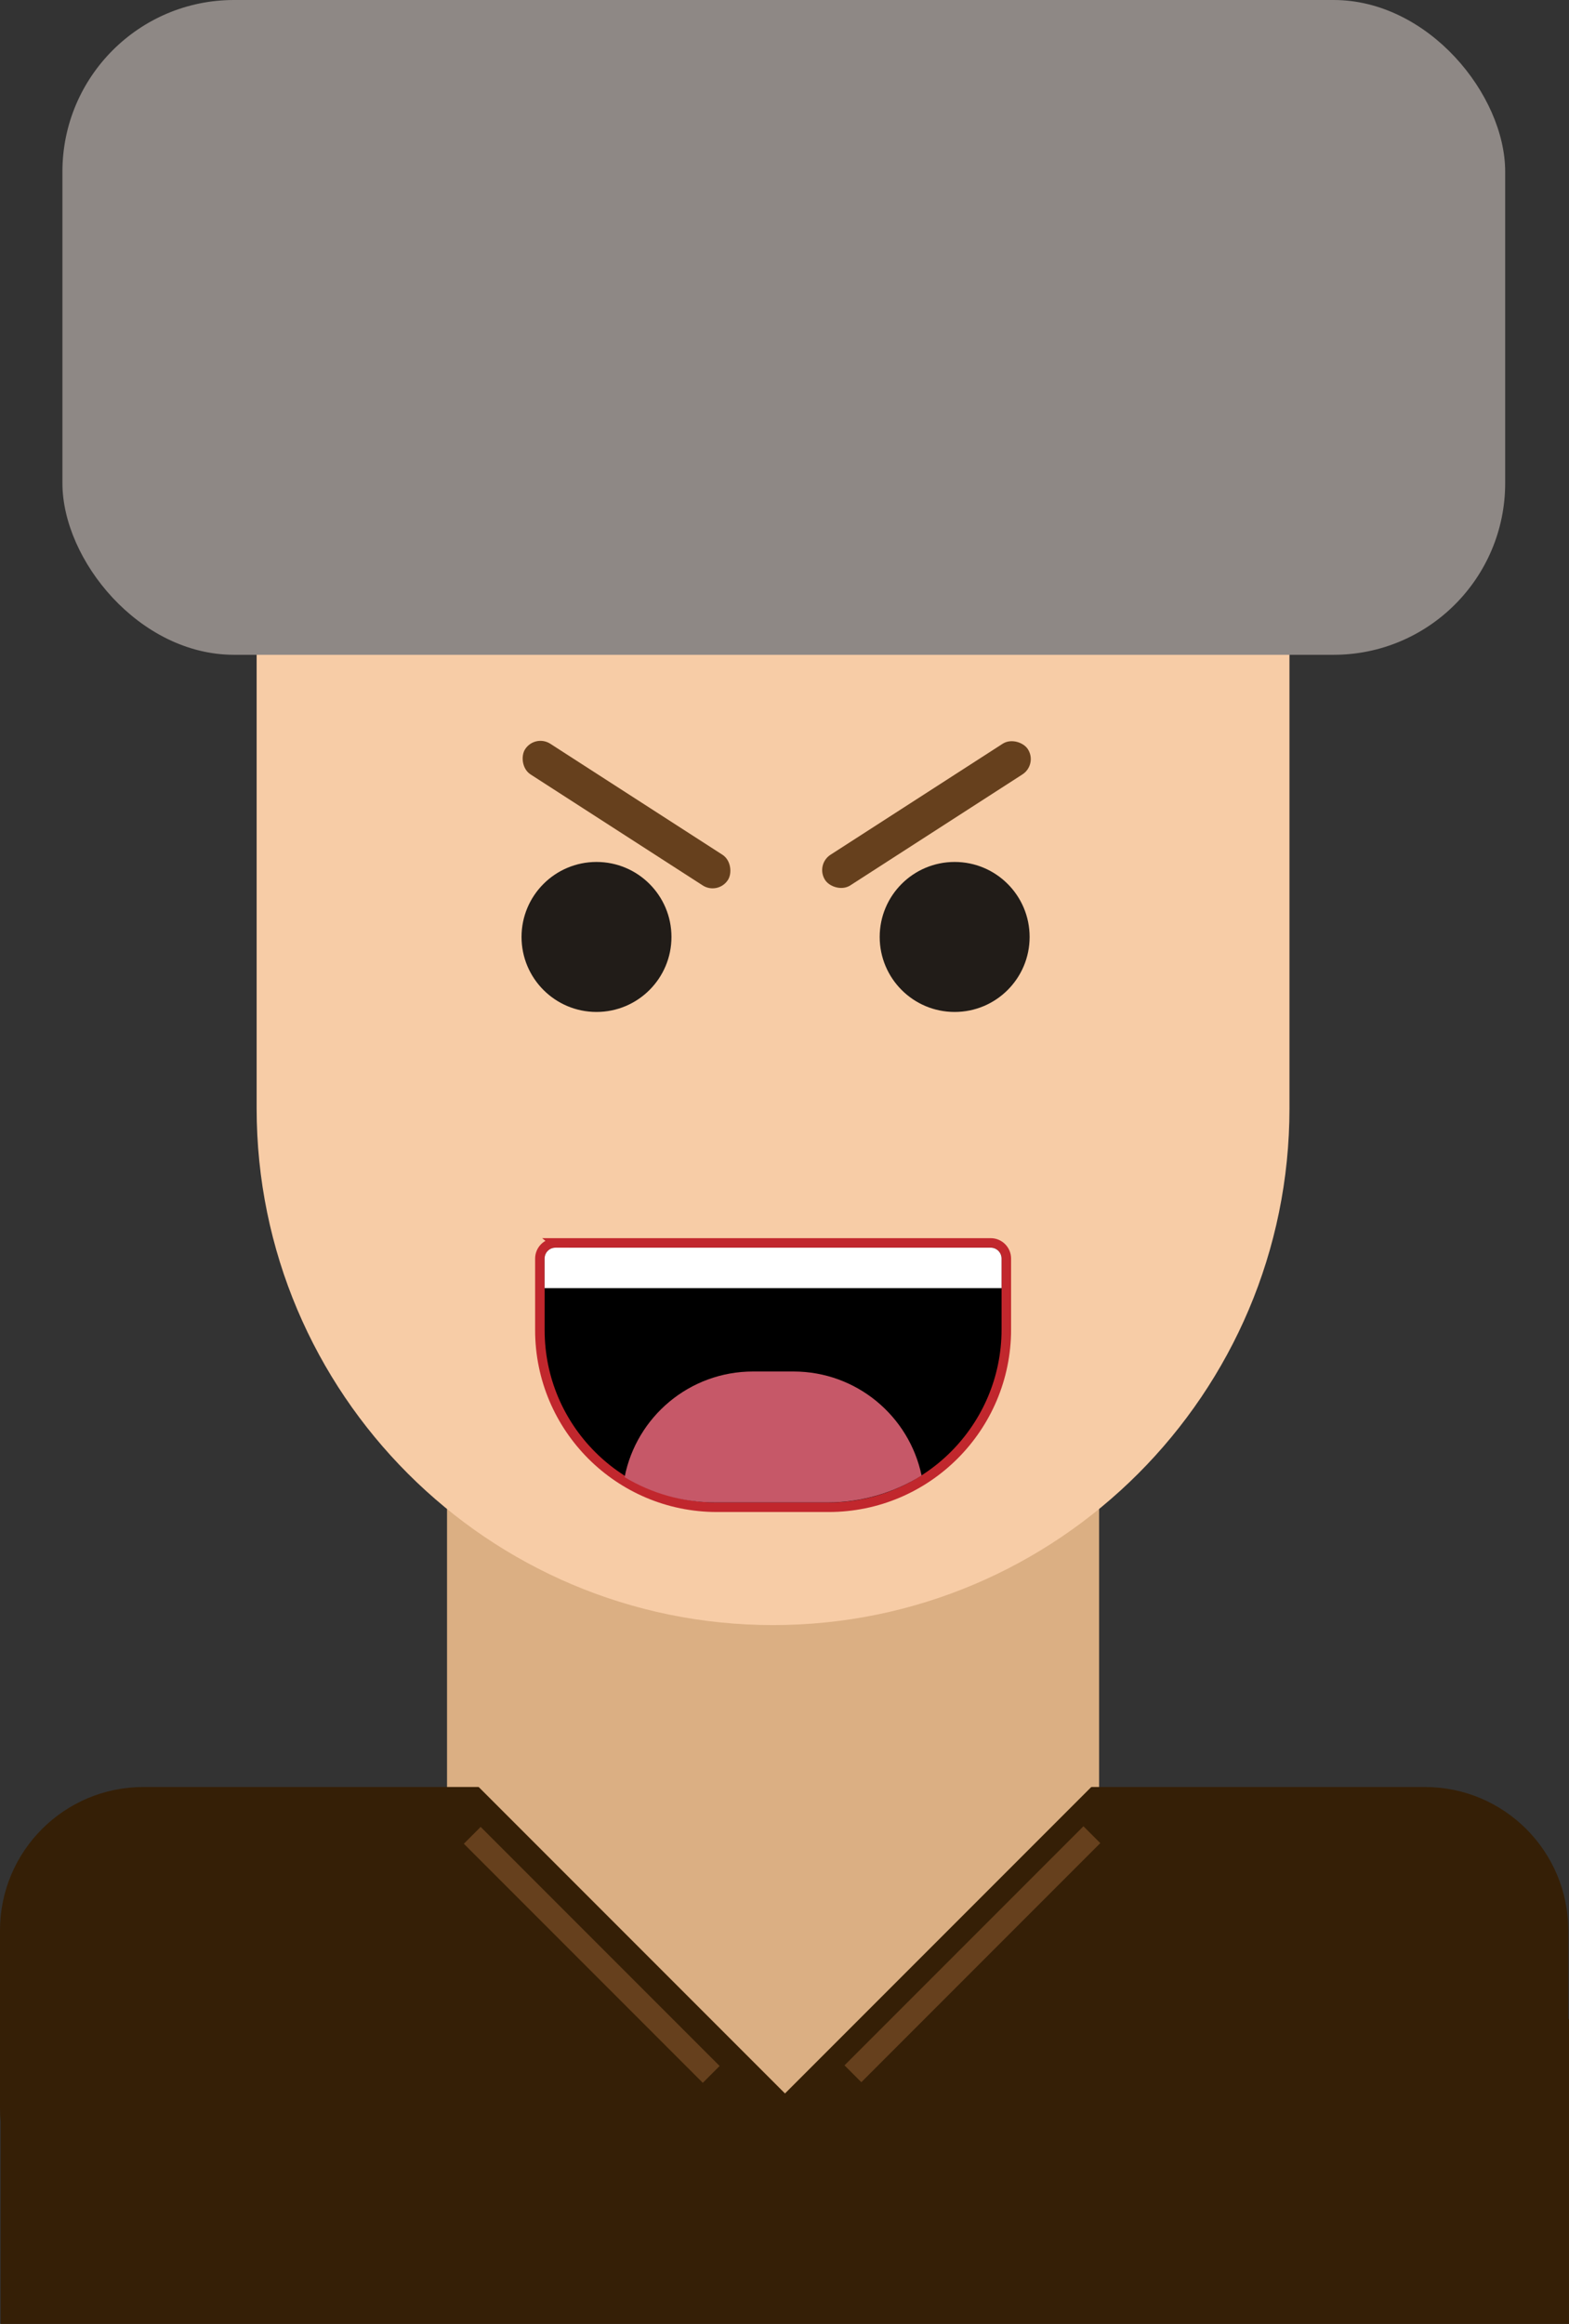 <?xml version="1.0" encoding="UTF-8"?>
<svg id="Ebene_2" data-name="Ebene 2" xmlns="http://www.w3.org/2000/svg" viewBox="0 0 659.3 976">
  <rect x="0" y="0" width="659.3" height="976" fill="#333333" stroke="none"/>
  <defs>
    <style>
      <!--Eye Colour-->
      .cls-1 {
        fill: #211c18;
      }

      .cls-1, .cls-2, .cls-3, .cls-4, .cls-5, .cls-6, .cls-7, .cls-8 {
        stroke-width: 0px;
      }
      <!--Hair Colour-->
      .cls-2 {
        fill: #66401d;
      }
      <!--Augenbraun Colour-->
      .cls-3 {
        fill: #dbaf83;
      }

      .cls-9 {
        fill: #000;
        stroke: #c1272d;
        stroke-miterlimit: 10;
        stroke-width: 4px;
      }

      .cls-4 {
        fill: #c65868;
      }
      <!--Tongue Colour-->
      .cls-5 {
        fill: #f7cca6;
      }
      <!--Skin Colour-->
      .cls-6 {
        fill: #351f06;
      }
      <!--Face Colour-->
      .cls-7 {
        fill: #fff;
      }

      .cls-8 {
        fill: #8e8885;
      }
    </style>
  </defs>
  <g id="Ebene_2-2" data-name="Ebene 2">
    <rect class="cls-3" x="187.85" y="632.5" width="274" height="258.5"/>
    <path class="cls-6" d="M659,848v-37.23c0-33.29-26.98-60.27-60.27-60.27H60.27c-33.29,0-60.27,26.98-60.27,60.27v74.46c0,2.03.1,4.04.3,6.02v84.75h659v-128h-.3Z"/>
    <rect class="cls-3" x="237.79" y="656.93" width="184.15" height="184.15" transform="translate(33.48 1511.87) rotate(-135)"/>
    <path class="cls-5" d="M134,235h381.69c14.43,0,26.15,11.72,26.15,26.15v204.35c0,119.77-97.23,217-217,217h0c-119.77,0-217-97.23-217-217v-204.35c0-14.43,11.72-26.15,26.15-26.15Z"/>
    <g id="Expression">
      <circle class="cls-1" cx="250.65" cy="393.5" r="31.5"/>
      <path class="cls-1" d="M432.65,393.5c0,17.4-14.1,31.5-31.5,31.5-17.4,0-31.5-14.1-31.5-31.5s14.1-31.5,31.5-31.5c17.4,0,31.5,14.1,31.5,31.5Z"/>
    </g>
    <rect class="cls-8" x="26.23" width="606.25" height="275" rx="72.09" ry="72.09"/>
    <rect class="cls-2" x="212.56" y="334.45" width="101.38" height="15.32" rx="7.66" ry="7.66" transform="translate(227.31 -88.06) rotate(32.8)"/>
    <path class="cls-9" d="M233.42,522h182.87c3.62,0,6.57,2.94,6.57,6.57v29.78c0,41.2-33.45,74.66-74.66,74.66h-46.97c-41.05,0-74.37-33.32-74.37-74.37v-30.06c0-3.62,2.94-6.57,6.57-6.57Z"/>
    <path class="cls-7" d="M233.41,524h182.88c2.52,0,4.56,2.04,4.56,4.56v12.44h-192v-12.44c0-2.52,2.04-4.56,4.56-4.56Z"/>
    <path class="cls-4" d="M333.42,576h-17c-26.74,0-49.01,19.08-53.96,44.37,11.2,6.75,24.31,10.63,38.33,10.63h46.97c14.5,0,28.03-4.15,39.49-11.31-5.21-24.95-27.33-43.69-53.83-43.69Z"/>
    <rect class="cls-2" x="338.61" y="334.46" width="101.38" height="15.32" rx="7.66" ry="7.66" transform="translate(901.87 418.79) rotate(147.2)"/>
    <rect class="cls-2" x="243.65" y="750" width="10" height="142" transform="translate(-507.71 416.29) rotate(-45)"/>
    <rect class="cls-2" x="403.61" y="749.73" width="10" height="142" transform="translate(117.19 1690.01) rotate(-135)"/>
  </g>
</svg>
